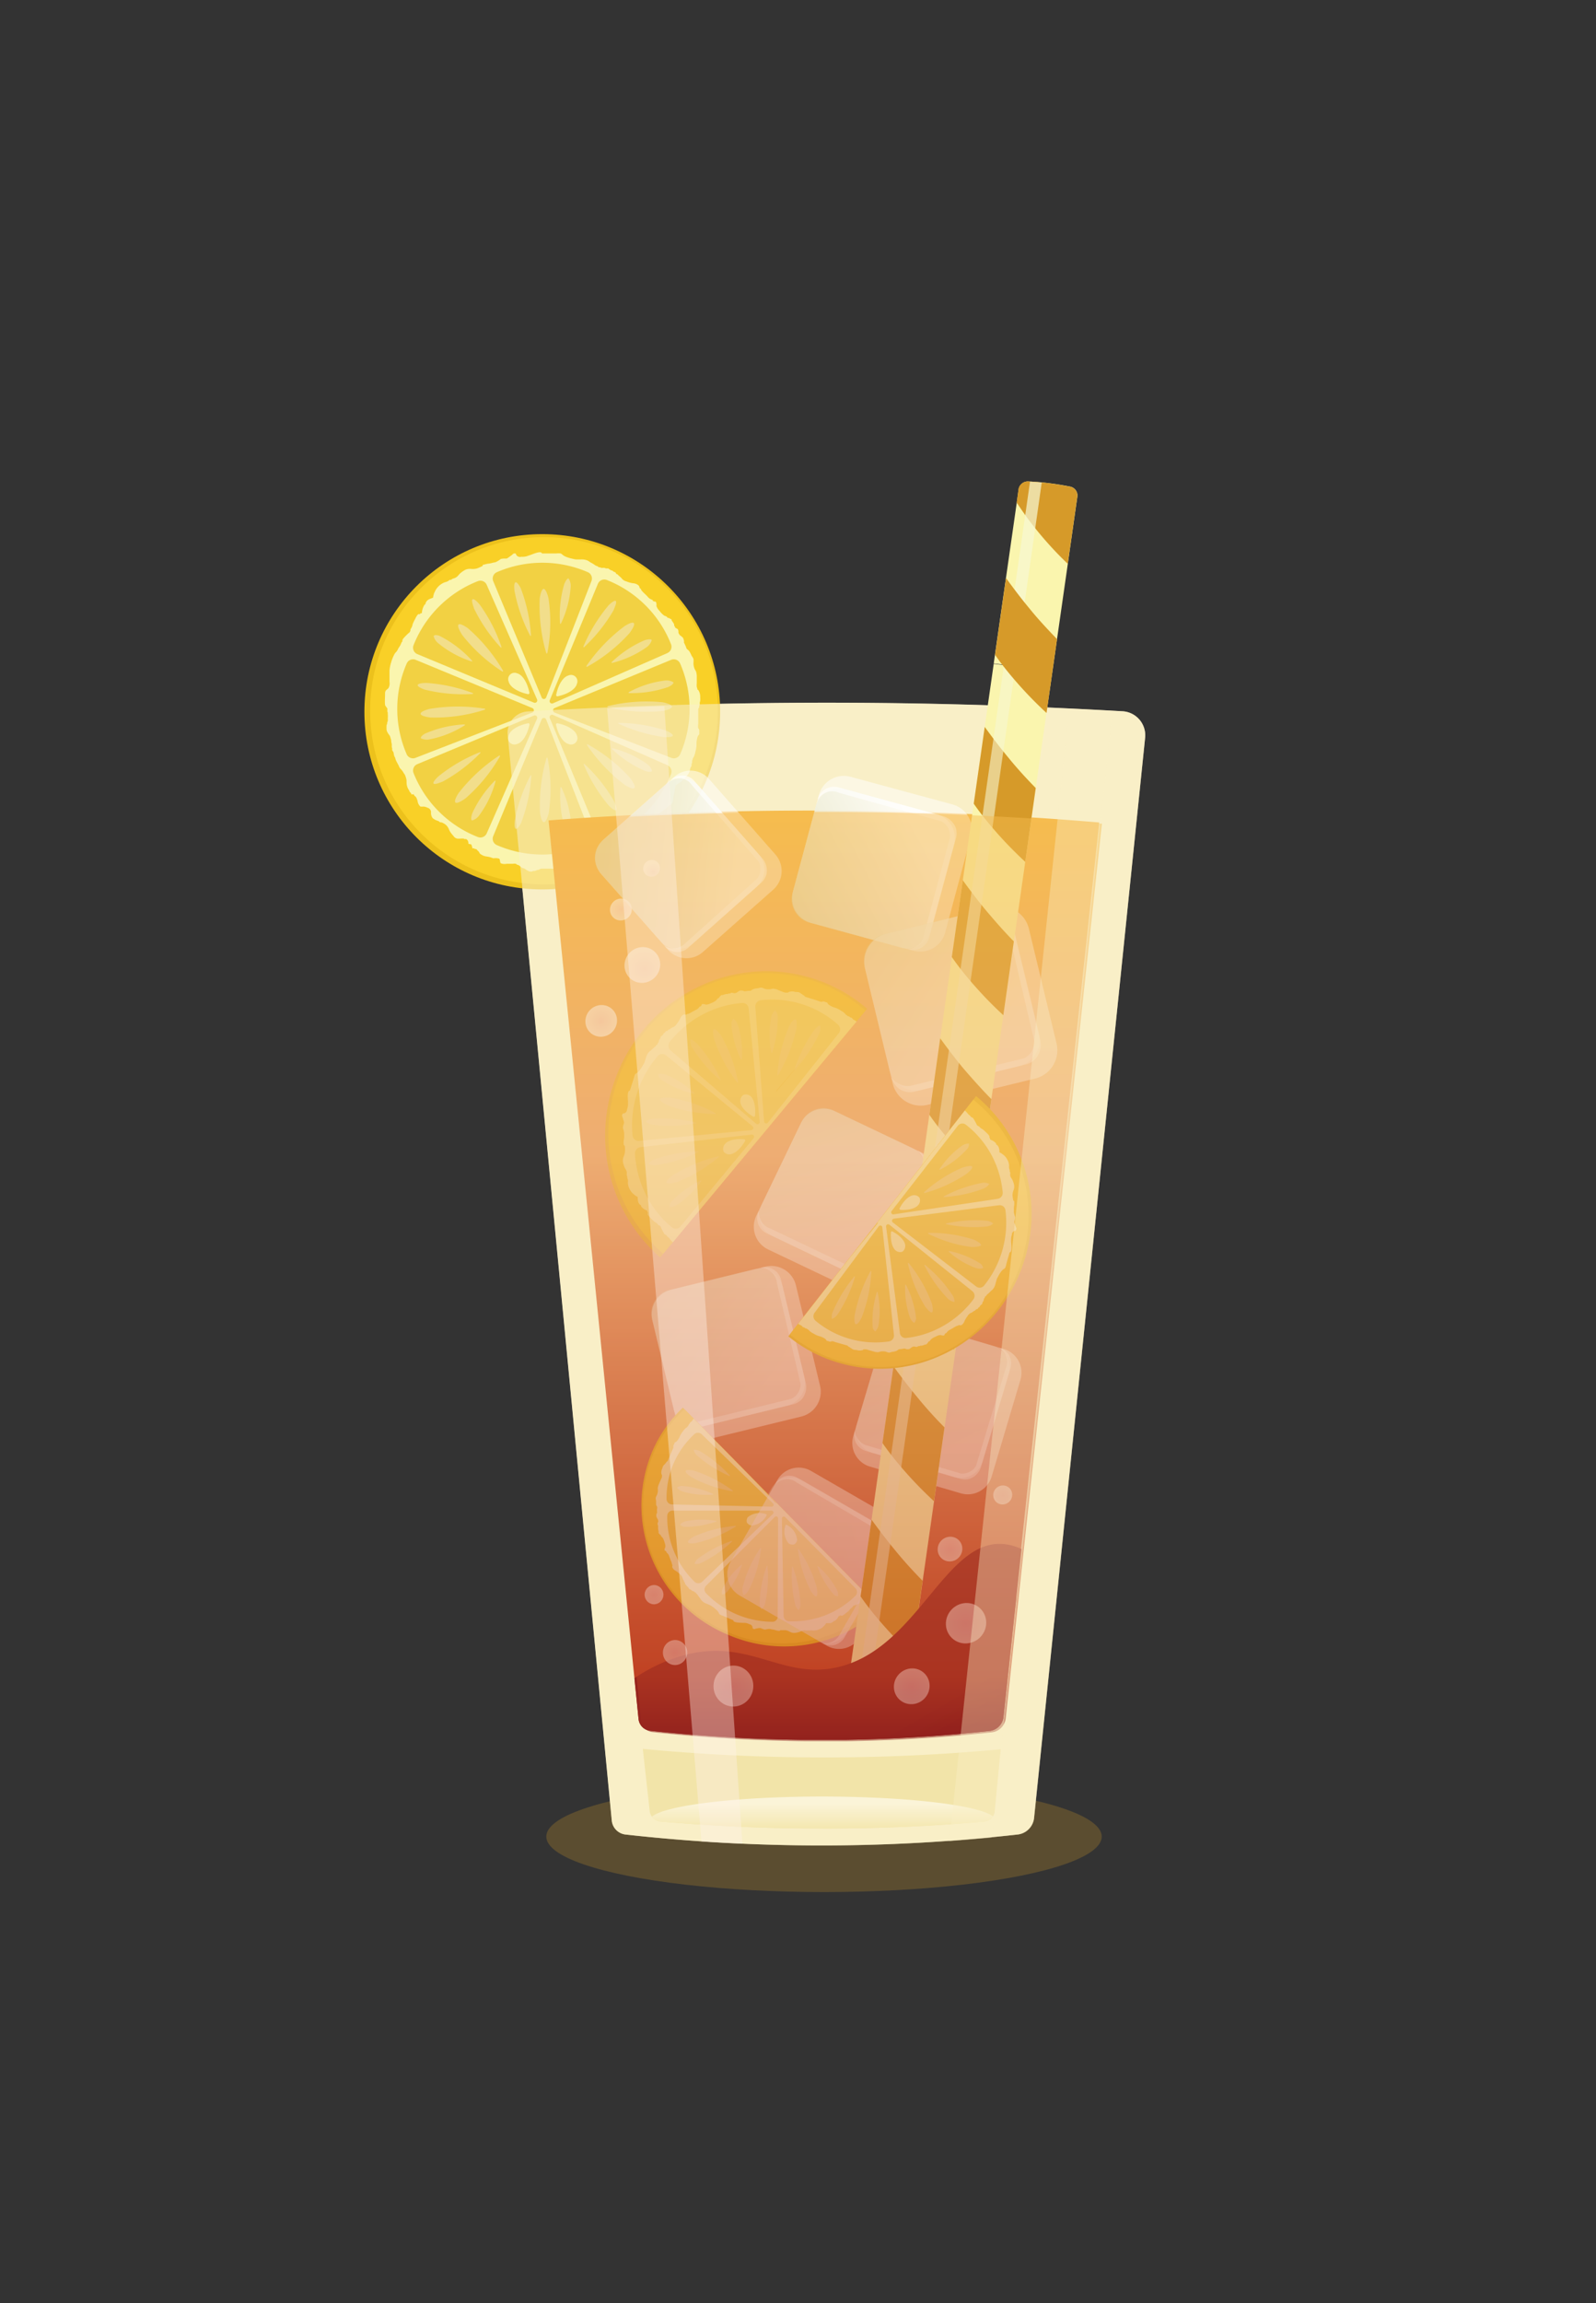 <svg id="Layer_1" data-name="Layer 1" xmlns="http://www.w3.org/2000/svg" xmlns:xlink="http://www.w3.org/1999/xlink" viewBox="0 0 230.86 332.94"><rect x="0" y="0" width="230.86" height="332.94" fill="#333333" stroke="none"/><defs><style>.cls-1{fill:#c8972c;opacity:0.27;}.cls-2,.cls-46,.cls-8{fill:#f9efc7;}.cls-18,.cls-3{fill:#ecc11c;}.cls-19,.cls-4{fill:#f9d027;}.cls-20,.cls-5{fill:#faf5ae;}.cls-21,.cls-6{fill:#f2d143;}.cls-7{fill:#f2de8b;}.cls-8{opacity:0.57;}.cls-9{fill:url(#linear-gradient);}.cls-10,.cls-12,.cls-16{fill:#fff;}.cls-10{opacity:0.5;}.cls-11,.cls-13,.cls-14,.cls-24,.cls-25{opacity:0.31;}.cls-11{fill:url(#linear-gradient-2);}.cls-12{opacity:0.45;}.cls-13{fill:url(#linear-gradient-3);}.cls-14{fill:url(#linear-gradient-4);}.cls-15,.cls-17{opacity:0.66;}.cls-15{fill:url(#linear-gradient-5);}.cls-16{opacity:0.61;}.cls-17{fill:url(#linear-gradient-6);}.cls-18,.cls-19,.cls-20,.cls-21,.cls-22{opacity:0.64;}.cls-22,.cls-23{fill:#f2db79;}.cls-24{fill:url(#linear-gradient-7);}.cls-25{fill:url(#linear-gradient-8);}.cls-26{fill:#d69a29;}.cls-27{fill:#f3ce13;}.cls-28,.cls-29{fill:#f6f7d3;}.cls-28{opacity:0.58;}.cls-29{opacity:0.71;}.cls-30{fill:url(#linear-gradient-9);}.cls-31,.cls-32,.cls-33,.cls-38,.cls-39,.cls-40,.cls-41{opacity:0.6;}.cls-31{fill:url(#radial-gradient);}.cls-32{fill:url(#radial-gradient-2);}.cls-33{fill:url(#radial-gradient-3);}.cls-34,.cls-35,.cls-36,.cls-37{opacity:0.76;}.cls-34{fill:url(#radial-gradient-4);}.cls-35{fill:url(#radial-gradient-5);}.cls-36{fill:url(#radial-gradient-6);}.cls-37{fill:url(#radial-gradient-7);}.cls-38{fill:url(#radial-gradient-8);}.cls-39{fill:url(#radial-gradient-9);}.cls-40{fill:url(#radial-gradient-10);}.cls-41{fill:url(#radial-gradient-11);}.cls-42{opacity:0.47;fill:url(#linear-gradient-10);}.cls-43{fill:#f2e4a9;}.cls-44{fill:url(#linear-gradient-11);}.cls-45{fill:#fff2ea;opacity:0.38;}.cls-46{opacity:0.37;}</style><linearGradient id="linear-gradient" x1="119.19" y1="117.12" x2="119.19" y2="251.5" gradientUnits="userSpaceOnUse"><stop offset="0" stop-color="#f6bc4e"/><stop offset="0.37" stop-color="#eead73"/><stop offset="0.93" stop-color="#c04223"/><stop offset="1" stop-color="#8d1d1c"/></linearGradient><linearGradient id="linear-gradient-2" x1="-378.57" y1="75.74" x2="-363.16" y2="61.5" gradientTransform="translate(94.33 575.72) rotate(106.54)" gradientUnits="userSpaceOnUse"><stop offset="0" stop-color="#dbdebc"/><stop offset="0.97" stop-color="#fff"/></linearGradient><linearGradient id="linear-gradient-3" x1="48.78" y1="-118.68" x2="64.22" y2="-132.95" gradientTransform="translate(3.61 306.89) rotate(29.89)" xlink:href="#linear-gradient-2"/><linearGradient id="linear-gradient-4" x1="-279.78" y1="-62.82" x2="-263.98" y2="-77.42" gradientTransform="translate(99.63 474.56) rotate(76.39)" xlink:href="#linear-gradient-2"/><linearGradient id="linear-gradient-5" x1="-165.72" y1="-176.28" x2="-150.32" y2="-190.52" gradientTransform="matrix(0.66, 0.75, -0.75, 0.66, 63.56, 364.5)" xlink:href="#linear-gradient-2"/><linearGradient id="linear-gradient-6" x1="68.07" y1="-168.32" x2="84.24" y2="-183.27" gradientTransform="translate(5.15 276.14) rotate(15.17)" xlink:href="#linear-gradient-2"/><linearGradient id="linear-gradient-7" x1="-441.39" y1="127.05" x2="-425.66" y2="112.51" gradientTransform="translate(42.05 613.28) rotate(115.59)" xlink:href="#linear-gradient-2"/><linearGradient id="linear-gradient-8" x1="-322.33" y1="-104.86" x2="-304.3" y2="-121.52" gradientTransform="translate(99.63 474.56) rotate(76.39)" xlink:href="#linear-gradient-2"/><linearGradient id="linear-gradient-9" x1="115.65" y1="228.72" x2="131.91" y2="256.9" gradientUnits="userSpaceOnUse"><stop offset="0.78" stop-color="#97251e"/><stop offset="1" stop-color="#8d1d1c"/></linearGradient><radialGradient id="radial-gradient" cx="-5.2" cy="151.81" r="1.79" gradientTransform="translate(282.18 177.86) rotate(70.4)" gradientUnits="userSpaceOnUse"><stop offset="0" stop-color="#fbe5ef"/><stop offset="1" stop-color="#fff"/></radialGradient><radialGradient id="radial-gradient-2" cx="-2.32" cy="172.21" r="2.59" gradientTransform="translate(294.89 188.15) rotate(70.4)" xlink:href="#radial-gradient"/><radialGradient id="radial-gradient-3" cx="1.22" cy="160.7" r="2.92" gradientTransform="translate(290.71 179.55) rotate(70.4)" xlink:href="#radial-gradient"/><radialGradient id="radial-gradient-4" cx="-85.88" cy="86.2" r="1.58" gradientTransform="translate(199.83 183.43) rotate(70.4)" xlink:href="#radial-gradient"/><radialGradient id="radial-gradient-5" cx="-82.02" cy="102.1" r="2.29" gradientTransform="translate(210.67 190.57) rotate(70.4)" xlink:href="#radial-gradient"/><radialGradient id="radial-gradient-6" cx="-79.81" cy="92.31" r="2.58" gradientTransform="matrix(0.34, 0.94, -0.94, 0.34, 206.66, 183.69)" xlink:href="#radial-gradient"/><radialGradient id="radial-gradient-7" cx="-84.19" cy="78.98" r="1.22" gradientTransform="matrix(0.34, 0.94, -0.94, 0.34, 196.9, 178.32)" xlink:href="#radial-gradient"/><radialGradient id="radial-gradient-8" cx="-1.35" cy="141.59" r="1.37" gradientTransform="translate(278.88 169.85) rotate(70.4)" xlink:href="#radial-gradient"/><radialGradient id="radial-gradient-9" cx="155.35" cy="277.65" r="1.79" gradientTransform="translate(307.08 -0.63) rotate(70.4)" xlink:href="#radial-gradient"/><radialGradient id="radial-gradient-10" cx="162.21" cy="284.55" r="2.92" gradientTransform="translate(319.71 -4.56) rotate(70.4)" xlink:href="#radial-gradient"/><radialGradient id="radial-gradient-11" cx="154.62" cy="268.79" r="1.37" gradientTransform="translate(295.93 -5.32) rotate(70.4)" xlink:href="#radial-gradient"/><linearGradient id="linear-gradient-10" x1="119.55" y1="117.3" x2="119.55" y2="251.69" xlink:href="#linear-gradient"/><linearGradient id="linear-gradient-11" x1="118.97" y1="264.34" x2="118.97" y2="259.71" gradientUnits="userSpaceOnUse"><stop offset="0" stop-color="#f4e7af"/><stop offset="0.78" stop-color="#fbf4d8"/></linearGradient></defs><title>icons</title><ellipse class="cls-1" cx="119.19" cy="265.48" rx="40.17" ry="8.02"/><path class="cls-2" d="M73.42,106.24L88.49,263.18a2.25,2.25,0,0,0,2,2,255,255,0,0,0,56.68,0,2.7,2.7,0,0,0,2.4-2.39l16.07-156.18a3.48,3.48,0,0,0-3.3-3.8c-12.71-.73-26.06-1.18-40-1.23-16.13-.06-31.49.41-46,1.25A3.1,3.1,0,0,0,73.42,106.24Z"/><ellipse class="cls-3" cx="78.44" cy="102.89" rx="25.73" ry="25.68"/><ellipse class="cls-4" cx="78.69" cy="102.74" rx="25.15" ry="25.1"/><path class="cls-5" d="M78.39,80h2.06a2.78,2.78,0,0,1,.64,0,1.1,1.1,0,0,1,.35.25,2,2,0,0,0,.39.22,5.67,5.67,0,0,0,1.09.32,2,2,0,0,0,.48.08H84a2.23,2.23,0,0,1,1,.16,2.55,2.55,0,0,1,.37.24,5.78,5.78,0,0,1,.6.35,1,1,0,0,0,.4.21l0.16,0.08a0.54,0.54,0,0,0,.07.09,0.86,0.86,0,0,0,.17,0c0.07,0,.13.06,0.2,0.08s0.3,0,.45,0a1.79,1.79,0,0,1,.23.09c0.1,0,.23,0,0.33,0a1.1,1.1,0,0,1,.2.15l0.29,0.15s0.08,0,.1,0a1.49,1.49,0,0,1,.14.13c0.14,0.1.39,0.08,0.4,0.34a0.61,0.61,0,0,1,.38.27,3.19,3.19,0,0,1,.41.36,1.22,1.22,0,0,0,.73.48,3.81,3.81,0,0,0,.93.26,1.34,1.34,0,0,1,.81.32,0.57,0.57,0,0,1,.14.3,0.67,0.67,0,0,0,.1.16,0.16,0.16,0,0,1,.13.1v0.08a3.51,3.51,0,0,0,.46.5c0.16,0.16.33,0.31,0.48,0.48a1.32,1.32,0,0,0,.73.47l0,0.13a1.29,1.29,0,0,1,.22.1c0.15,0,.15,0,0.25.07a1,1,0,0,1,.07.57,1.76,1.76,0,0,0,.47.73,3,3,0,0,0,.68.68,2.43,2.43,0,0,1,.3.12c0.06,0,.09.12,0.15,0.16a0.92,0.92,0,0,0,.26.07,0.82,0.82,0,0,0,.31.16,0.69,0.69,0,0,0,.16.35,2.21,2.21,0,0,1,.24.4,1.39,1.39,0,0,0,0,.19s0.09,0.09.11,0.13,0,0.14.09,0.19S98,90.88,98.07,91a1,1,0,0,1,.06.45,1.13,1.13,0,0,0,.24.39,2.44,2.44,0,0,1,.42.35,1.69,1.69,0,0,1,.15.45c0,0.09,0,.19,0,0.28A0.61,0.61,0,0,0,99,93c0.08,0.19.17,0.35,0.24,0.55a0.57,0.57,0,0,0,.17.31,1.61,1.61,0,0,1,.31.29,5.42,5.42,0,0,1,.32.64,2.77,2.77,0,0,1,.27.45,3.05,3.05,0,0,1,0,.58,2.13,2.13,0,0,0,.23,1,1.06,1.06,0,0,1,.17.35,2.78,2.78,0,0,1,.08.52c0,0.36,0,.72,0,1.08a2.44,2.44,0,0,0,0,.52c0,0.08.06,0.15,0.08,0.24a0.64,0.64,0,0,0,0,.12,0.41,0.41,0,0,0,.13.09,1.7,1.7,0,0,1,.28,1.06,2.13,2.13,0,0,1,0,.52l-0.06.24s0,0.06,0,.08,0,0.18,0,.24a1.6,1.6,0,0,0-.09.15,0.63,0.63,0,0,1,0,.24,0.42,0.42,0,0,0-.13.28c0,0.09,0,.19,0,0.28q0,0.66,0,1.31v0.52a1.76,1.76,0,0,0,0,.59,0.8,0.8,0,0,1,.15.29c0,0.08,0,.16,0,0.24s0,0.19,0,.28,0,0.11-.12.21a1.25,1.25,0,0,0-.2.54,3.12,3.12,0,0,0-.08.67,3.31,3.31,0,0,1-.15,1.12,2.77,2.77,0,0,1-.29.89,0.5,0.5,0,0,0-.12.27,1.67,1.67,0,0,0-.08.28,2,2,0,0,1,0,.23,1.2,1.2,0,0,0-.08.2,1.32,1.32,0,0,1,0,.27,2,2,0,0,1-.12.16,2.24,2.24,0,0,0-.12.48,2.06,2.06,0,0,1-.65,1,9.65,9.65,0,0,1-.68.69,1.85,1.85,0,0,0-.69.47,4.16,4.16,0,0,0-.2,1c-0.06.27-.16,0.54-0.19,0.81,0,0.1,0,.2,0,0.29a0.67,0.67,0,0,1-.06.18,1.81,1.81,0,0,1-.08.23,2.14,2.14,0,0,1-.12.22,4,4,0,0,1-.44.25c-0.15.11-.24,0.28-0.39,0.38a1.45,1.45,0,0,0-.21.1s0,0.09-.08.12a2,2,0,0,1-.2.12c-0.17.11-.31,0.28-0.49,0.4l-0.62.4a1,1,0,0,0-.29.15c-0.08.09-.07,0.25-0.15,0.35s-0.24.24-.35,0.36a1,1,0,0,0-.16.21c0,0.07,0,.15-0.08.21a1.29,1.29,0,0,1-.37.32,1.34,1.34,0,0,1-.48.28,1.85,1.85,0,0,0-.53.18,5.08,5.08,0,0,1-.44.29,0.65,0.65,0,0,1-.27,0,1.35,1.35,0,0,0-.52.18,6.38,6.38,0,0,0-.88.62,1.82,1.82,0,0,0-.3.43,1.29,1.29,0,0,1-.2.22,0.78,0.78,0,0,0-.24.38,1.4,1.4,0,0,1-.4.41,2.07,2.07,0,0,1-.22.3c-0.1.07-.27,0-0.39,0.12a1,1,0,0,1-.65.21,0.82,0.82,0,0,0-.56.2,2,2,0,0,1-1,.44,1.21,1.21,0,0,0-.52,0c-0.19.09-.37,0.22-0.56,0.31a3.77,3.77,0,0,1-1.17,0,1.28,1.28,0,0,0-.56.24l-0.41.28a0.71,0.71,0,0,1-.32.2,2.86,2.86,0,0,0-1.54.05,1.78,1.78,0,0,0-.12.18,1.15,1.15,0,0,1-.18.11,1.58,1.58,0,0,1-.26.21,2.51,2.51,0,0,1-.86.09h-1.4a1.25,1.25,0,0,0-.41.17c-0.1,0-.22,0-0.32.08l-0.24.08c-0.07,0-.14,0-0.21,0s-0.1.06-.14,0.07a1.07,1.07,0,0,1-.39,0,2.07,2.07,0,0,1-.48-0.24l-0.24-.16a1.88,1.88,0,0,0-.3-0.1c-0.21-.09-0.37-0.31-0.58-0.41s-0.14,0-.2-0.06-0.13-.11-0.2-0.14a1.22,1.22,0,0,0-.4,0H73.31a1.49,1.49,0,0,1-.87-0.07c-0.15-.17-0.08-0.52-0.23-0.67a1.8,1.8,0,0,0-.83-0.05,4.15,4.15,0,0,1-.4-0.14,5.22,5.22,0,0,0-.58-0.12,1.8,1.8,0,0,1-.81-0.3,1.21,1.21,0,0,1-.18-0.13,2.57,2.57,0,0,1-.13-0.24c-0.08-.11-0.19-0.16-0.26-0.27s-0.1-.11-0.31-0.16-0.07-.07-0.12-0.08-0.17,0-.26,0a1.6,1.6,0,0,0-.09-0.38c-0.08-.24-0.09-0.21-0.33-0.24s-0.12-.12-0.18-0.32a0.63,0.63,0,0,0-.3-0.4c-0.08,0-.17,0-0.25,0a0.74,0.74,0,0,1-.09-0.07,2.3,2.3,0,0,0-.47,0,3.24,3.24,0,0,1-.48,0,0.84,0.84,0,0,1-.56-0.4,4.77,4.77,0,0,1-.41-0.5,2.55,2.55,0,0,1-.24-0.46,1.62,1.62,0,0,0-.65-0.78,2.81,2.81,0,0,0-.4-0.2c-0.1,0-.21,0-0.31-0.08s-0.11-.1-0.17-0.12a2.47,2.47,0,0,1-.81-0.41,1.25,1.25,0,0,1-.24-0.88,0.67,0.67,0,0,0-.48-0.62,1.91,1.91,0,0,0-.57-0.18,2.91,2.91,0,0,1-.49,0,1.28,1.28,0,0,1-.41-0.84l-0.17-.44a1,1,0,0,0-.28-0.28,0.59,0.59,0,0,0-.11-0.19c-0.09-.05-0.22,0-0.3,0a1.1,1.1,0,0,1-.11-0.21,1.85,1.85,0,0,1-.16-0.17c-0.07-.11-0.08-0.21-0.16-0.32a1.64,1.64,0,0,1-.24-0.57c-0.11-.36,0-0.75-0.14-1.11a2.94,2.94,0,0,0-.16-0.46l-0.22-.33a2,2,0,0,0-.34-0.46,1.19,1.19,0,0,1-.32-0.5c-0.15-.31-0.36-0.62-0.49-1,0-.13-0.1-0.27-0.16-0.4a2.46,2.46,0,0,1-.1-0.46c0-.13-0.16-0.28-0.21-0.42a1.18,1.18,0,0,1,0-.24,1.09,1.09,0,0,0-.06-0.18c0-.15,0-0.31,0-0.46a2.22,2.22,0,0,1-.08-0.4,1.07,1.07,0,0,0-.08-0.4,2.07,2.07,0,0,0-.14-0.42,2.69,2.69,0,0,1-.43-0.7,3.29,3.29,0,0,1,0-.94A1.35,1.35,0,0,1,56,104.7c0-.08,0-0.15,0-0.22s0.07-.16.09-0.26a2.24,2.24,0,0,0,0-.38,2.55,2.55,0,0,0,0-.59c0-.07,0-0.14,0-0.21s-0.05-.13-0.06-0.18,0-.33,0-0.46a2.47,2.47,0,0,1-.33-0.48c-0.06-.55,0-1.12,0-1.67a0.73,0.73,0,0,1,.09-0.4c0.11-.17.3-0.24,0.41-0.4a1.38,1.38,0,0,0,.14-0.88v-1c0-.22,0-0.44,0-0.66a5.12,5.12,0,0,1,.22-1.1A6.14,6.14,0,0,1,57,94.67a1.32,1.32,0,0,1,.3-0.42,1.6,1.6,0,0,0,.28-0.45c0.09-.18.21-0.32,0.3-0.48a4.12,4.12,0,0,0,.18-0.4c0-.07.1-0.12,0.13-0.18s0-.27.1-0.37a3.83,3.83,0,0,1,.47-0.52,3,3,0,0,1,.42-0.39A0.57,0.57,0,0,0,59.37,91a2,2,0,0,1,.19-0.33,3.27,3.27,0,0,0,.14-0.48,6.3,6.3,0,0,1,.36-0.73,2.75,2.75,0,0,1,.28-0.5,1.37,1.37,0,0,1,.16-0.18,2,2,0,0,1,.29,0l0-.13,0.22,0A4.21,4.21,0,0,1,61.13,88a3.55,3.55,0,0,1,.26-0.57s0.11-.06.13-0.09a1.72,1.72,0,0,0,.05-0.18A1,1,0,0,1,62,86.66c0.21-.12.44-0.17,0.65-0.28a1.6,1.6,0,0,1,.1-0.48c0-.13.11-0.26,0.16-0.4a2.48,2.48,0,0,1,.46-0.68,2.56,2.56,0,0,1,1-.66A1.75,1.75,0,0,0,64.81,84a1.85,1.85,0,0,1,.28-0.19,0.72,0.72,0,0,0,.18,0,0.63,0.63,0,0,1,.28-0.18A1.43,1.43,0,0,0,66,83.44a1.63,1.63,0,0,0,.4-0.4,3.44,3.44,0,0,1,.44-0.38,3.63,3.63,0,0,1,.52-0.32,1.7,1.7,0,0,1,.81-0.1,2.42,2.42,0,0,0,.79-0.06,4,4,0,0,0,.57-0.24,1,1,0,0,0,.3-0.17s0-.12.05-0.15a0.27,0.27,0,0,1,.14,0,3.27,3.27,0,0,1,.57-0.14,3,3,0,0,0,.56-0.1,3.64,3.64,0,0,1,.49-0.1,3.33,3.33,0,0,0,.8-0.48,2.61,2.61,0,0,1,.81-0.05,1.41,1.41,0,0,0,.4-0.24c0.17-.11.34-0.24,0.49-0.36A0.32,0.32,0,0,1,74.4,80c0.23,0,.2,0,0.28.22a0.66,0.66,0,0,0,.74.26,2.35,2.35,0,0,0,.79-0.08l0.39-.14C76.85,80.21,78.28,79.51,78.39,80Z"/><path class="cls-6" d="M71.34,84a1,1,0,0,1,.53-1.29,16.53,16.53,0,0,1,13.16,0A1,1,0,0,1,85.55,84L79,100.82a0.35,0.35,0,0,1-.65,0Z"/><path class="cls-6" d="M71.34,120.87a1,1,0,0,0,.53,1.29,16.53,16.53,0,0,0,13.16,0,1,1,0,0,0,.52-1.27L79,104a0.35,0.35,0,0,0-.65,0Z"/><path class="cls-6" d="M97.08,95.38a1,1,0,0,1,1.3.53,16.45,16.45,0,0,1,0,13.13,1,1,0,0,1-1.27.51L80.22,103a0.35,0.35,0,0,1,0-.65Z"/><path class="cls-6" d="M60.13,95.38a1,1,0,0,0-1.3.53,16.45,16.45,0,0,0,0,13.13,1,1,0,0,0,1.27.51L77,103a0.35,0.35,0,0,0,0-.65Z"/><path class="cls-6" d="M86.49,84.38a1,1,0,0,1,1.29-.54,16.49,16.49,0,0,1,9.29,9.3,1,1,0,0,1-.53,1.26L80,101.66a0.35,0.35,0,0,1-.47-0.46Z"/><path class="cls-6" d="M60.36,110.46a1,1,0,0,0-.54,1.29A16.49,16.49,0,0,0,69.14,121a1,1,0,0,0,1.26-.53l7.28-16.56a0.35,0.35,0,0,0-.46-0.47Z"/><path class="cls-6" d="M60.36,94.55a1,1,0,0,1-.54-1.29A16.49,16.49,0,0,1,69.14,84a1,1,0,0,1,1.26.53l7.28,16.56a0.35,0.35,0,0,1-.46.47Z"/><path class="cls-6" d="M86.49,120.63a1,1,0,0,0,1.29.54,16.49,16.49,0,0,0,9.29-9.3,1,1,0,0,0-.53-1.26L80,103.35a0.35,0.35,0,0,0-.47.46Z"/><path class="cls-5" d="M73.58,98.53c0.19,0.78,1.3,1.49,2.78,1.81a0.18,0.18,0,0,0,.22-0.21c-0.31-1.49-1-2.6-1.78-2.8A0.92,0.92,0,0,0,73.58,98.53Z"/><path class="cls-5" d="M74.77,107.55c0.79-.19,1.49-1.3,1.82-2.78a0.18,0.18,0,0,0-.21-0.22c-1.49.31-2.61,1-2.81,1.78A0.92,0.92,0,0,0,74.77,107.55Z"/><path class="cls-5" d="M83.45,98.84c-0.19.78-1.3,1.49-2.78,1.81a0.18,0.18,0,0,1-.22-0.21c0.31-1.49,1-2.6,1.78-2.8A0.92,0.92,0,0,1,83.45,98.84Z"/><path class="cls-5" d="M82.25,107.55c-0.79-.19-1.49-1.3-1.82-2.78a0.18,0.18,0,0,1,.21-0.22c1.49,0.31,2.61,1,2.81,1.78A0.92,0.92,0,0,1,82.25,107.55Z"/><path class="cls-7" d="M78.07,86.51a24.61,24.61,0,0,0,.9,7.75c0.07,0.28.18,0.29,0.23,0a23.58,23.58,0,0,0,.15-7.7c0-.11-0.34-1.43-0.71-1.43S78.09,86.38,78.07,86.51Z"/><path class="cls-7" d="M74.42,85.4a23.14,23.14,0,0,0,2.21,6.38c0.11,0.22.19,0.2,0.17,0a23,23,0,0,0-1.42-6.6c0-.09-0.54-1.13-0.82-1S74.41,85.28,74.42,85.4Z"/><path class="cls-7" d="M81.62,84.43A16.12,16.12,0,0,0,81,90c0,0.21.09,0.25,0.17,0.07a14.64,14.64,0,0,0,1.38-5.26,1.91,1.91,0,0,0-.31-1.19C82,83.55,81.65,84.34,81.62,84.43Z"/><path class="cls-7" d="M90.33,90.52a24.61,24.61,0,0,0-5.42,5.62c-0.17.23-.1,0.32,0.13,0.18a23.58,23.58,0,0,0,6-4.78c0.07-.09.89-1.17,0.65-1.46S90.45,90.45,90.33,90.52Z"/><path class="cls-7" d="M87.95,87.6a23.14,23.14,0,0,0-3.52,5.76c-0.1.22,0,.27,0.15,0.1a23,23,0,0,0,4.2-5.3c0-.09.53-1.13,0.28-1.29S88,87.51,87.95,87.6Z"/><path class="cls-7" d="M93.26,92.54a16.12,16.12,0,0,0-4.7,3.09c-0.16.14-.13,0.23,0.05,0.18a14.64,14.64,0,0,0,4.94-2.27,1.91,1.91,0,0,0,.72-1C94.18,92.27,93.35,92.51,93.26,92.54Z"/><path class="cls-7" d="M78.11,117.47a24.61,24.61,0,0,1,.9-7.75c0.07-.28.18-0.29,0.23,0a23.58,23.58,0,0,1,.15,7.7c0,0.11-.34,1.43-0.71,1.43S78.13,117.6,78.11,117.47Z"/><path class="cls-7" d="M74.47,118.59a23.14,23.14,0,0,1,2.21-6.38c0.11-.22.19-0.2,0.17,0a23,23,0,0,1-1.42,6.6c0,0.09-.54,1.13-0.82,1S74.45,118.7,74.47,118.59Z"/><path class="cls-7" d="M81.66,119.55a16.12,16.12,0,0,1-.6-5.6c0-.21.09-0.25,0.17-0.07a14.64,14.64,0,0,1,1.38,5.26,1.91,1.91,0,0,1-.31,1.19C82,120.44,81.7,119.64,81.66,119.55Z"/><path class="cls-7" d="M90.38,113.46A24.61,24.61,0,0,1,85,107.84c-0.17-.23-0.1-0.32.13-0.18a23.58,23.58,0,0,1,6,4.78c0.07,0.09.89,1.17,0.65,1.46S90.49,113.53,90.38,113.46Z"/><path class="cls-7" d="M88,116.38a23.14,23.14,0,0,1-3.52-5.76c-0.1-.22,0-0.27.15-0.1a23,23,0,0,1,4.2,5.3c0,0.09.53,1.13,0.28,1.29S88.07,116.47,88,116.38Z"/><path class="cls-7" d="M93.31,111.44a16.12,16.12,0,0,1-4.7-3.09c-0.16-.14-0.13-0.23.05-0.18a14.64,14.64,0,0,1,4.94,2.27,1.91,1.91,0,0,1,.72,1C94.22,111.72,93.4,111.47,93.31,111.44Z"/><path class="cls-7" d="M67.69,90.82a24.61,24.61,0,0,1,5,6c0.16,0.24.08,0.33-.15,0.17a23.58,23.58,0,0,1-5.68-5.2c-0.06-.1-0.8-1.23-0.54-1.5S67.58,90.74,67.69,90.82Z"/><path class="cls-7" d="M69.4,87.41a23.14,23.14,0,0,1,3.1,6c0.09,0.23,0,.28-0.15.09a23,23,0,0,1-3.8-5.58c0-.09-0.45-1.17-0.18-1.3S69.32,87.32,69.4,87.41Z"/><path class="cls-7" d="M63.74,92a16.12,16.12,0,0,1,4.47,3.42c0.15,0.15.12,0.24-.06,0.17a14.64,14.64,0,0,1-4.77-2.62,1.91,1.91,0,0,1-.65-1C62.84,91.62,63.65,91.92,63.74,92Z"/><path class="cls-7" d="M62.15,102.47a24.61,24.61,0,0,1,7.81-.05c0.29,0,.31.15,0,0.22a23.58,23.58,0,0,1-7.62,1.08c-0.12,0-1.46-.16-1.5-0.53S62,102.5,62.15,102.47Z"/><path class="cls-7" d="M61.67,98.72a23.14,23.14,0,0,1,6.6,1.42c0.23,0.08.22,0.17,0,.18a23,23,0,0,1-6.73-.61c-0.1,0-1.19-.4-1.12-0.69S61.55,98.72,61.67,98.72Z"/><path class="cls-7" d="M61.59,106a16.12,16.12,0,0,1,5.48-1.28c0.21,0,.26.06,0.09,0.16a14.64,14.64,0,0,1-5.05,2,1.91,1.91,0,0,1-1.22-.16C60.76,106.46,61.5,106,61.59,106Z"/><path class="cls-7" d="M95.85,102.77a24.61,24.61,0,0,1-7.79-.5c-0.28-.05-0.3-0.17,0-0.23a23.58,23.58,0,0,1,7.68-.54c0.12,0,1.44.27,1.46,0.64S96,102.75,95.85,102.77Z"/><path class="cls-7" d="M96.06,106.55a23.14,23.14,0,0,1-6.48-1.89c-0.23-.1-0.21-0.18,0-0.17a23,23,0,0,1,6.67,1.09c0.09,0,1.15.48,1.07,0.76S96.18,106.55,96.06,106.55Z"/><path class="cls-7" d="M96.66,99.31a16.12,16.12,0,0,1-5.56.88c-0.21,0-.25-0.08-0.08-0.17a14.64,14.64,0,0,1,5.18-1.65,1.91,1.91,0,0,1,1.2.25C97.52,98.89,96.75,99.27,96.66,99.31Z"/><path class="cls-7" d="M66.35,114.62a24.61,24.61,0,0,1,5.72-5.31c0.23-.17.33-0.1,0.18,0.14a23.58,23.58,0,0,1-4.9,5.94c-0.09.07-1.19,0.86-1.47,0.62S66.27,114.73,66.35,114.62Z"/><path class="cls-7" d="M63.47,112.18a23.14,23.14,0,0,1,5.83-3.4c0.23-.1.28,0,0.1,0.15A23,23,0,0,1,64,113c-0.09,0-1.14.51-1.29,0.25S63.38,112.26,63.47,112.18Z"/><path class="cls-7" d="M68.3,117.59a16.12,16.12,0,0,1,3.18-4.64c0.14-.16.23-0.13,0.18,0.05a14.64,14.64,0,0,1-2.37,4.9,1.91,1.91,0,0,1-1,.7C68,118.5,68.28,117.68,68.3,117.59Z"/><path class="cls-8" d="M73.44,106.26L88.51,263.19a2.25,2.25,0,0,0,2,2,255,255,0,0,0,56.68,0,2.7,2.7,0,0,0,2.4-2.39l16.06-156.18a3.48,3.48,0,0,0-3.3-3.8c-12.71-.73-26.06-1.18-40-1.23-16.13-.06-31.48.41-46,1.25A3.1,3.1,0,0,0,73.44,106.26Z"/><path class="cls-9" d="M159,118.89q-6,55.72-12,111.43L147,231l-1.85,17.22a2.29,2.29,0,0,1-2.07,2c-6.31.67-13.27,1.15-20.78,1.27l-4,0H118.1l-2.2,0c-7.91-.1-15.21-0.6-21.8-1.3a1.9,1.9,0,0,1-1.73-1.67l-0.6-5.93-12.42-124c12-.91,24.95-1.45,38.78-1.42C132.77,117.16,146.46,117.83,159,118.89Z"/><path class="cls-10" d="M123.44,207.53l4.17-14a3.6,3.6,0,0,1,4.46-2.42L145.2,195a3.57,3.57,0,0,1,2.41,4.44l-4.17,14a3.6,3.6,0,0,1-4.46,2.42L125.85,212A3.57,3.57,0,0,1,123.44,207.53Z"/><path class="cls-11" d="M123.93,205.9l3.76-12.57a3.35,3.35,0,0,1,4.15-2.25l11.8,3.48a3.32,3.32,0,0,1,2.24,4.14l-3.76,12.57a3.35,3.35,0,0,1-4.15,2.25L126.17,210A3.32,3.32,0,0,1,123.93,205.9Z"/><path class="cls-12" d="M144.53,194.82a2.33,2.33,0,0,1,1.62,3l-4.28,14.33a2.67,2.67,0,0,1-1.57,1.6,2.46,2.46,0,0,1-1.43,0l-13.57-4a2.4,2.4,0,0,1-1.41-1.05,2.43,2.43,0,0,1-.22-1.94,2.54,2.54,0,0,0,.89,1.75,2.37,2.37,0,0,0,1,.48L139,213a2.29,2.29,0,0,0,2.19-1.14l4.27-14a2.34,2.34,0,0,0,.21-1.28A2.51,2.51,0,0,0,144.53,194.82Z"/><path class="cls-13" d="M118,237.1l-11.38-6.57a3.36,3.36,0,0,1-1.24-4.57l6.13-10.7A3.33,3.33,0,0,1,116.1,214l11.38,6.57a3.36,3.36,0,0,1,1.24,4.57l-6.13,10.7A3.33,3.33,0,0,1,118,237.1Z"/><path class="cls-10" d="M97.86,205.39l-3.49-14.52a3.69,3.69,0,0,1,2.71-4.44l13.63-3.33a3.66,3.66,0,0,1,4.42,2.7l3.49,14.52a3.69,3.69,0,0,1-2.71,4.44l-13.63,3.33A3.66,3.66,0,0,1,97.86,205.39Z"/><path class="cls-14" d="M97.45,203.69l-3.14-13.08a3.43,3.43,0,0,1,2.52-4.14l12.26-3a3.4,3.4,0,0,1,4.12,2.51l3.14,13.08a3.43,3.43,0,0,1-2.52,4.14l-12.26,3A3.4,3.4,0,0,1,97.45,203.69Z"/><path class="cls-12" d="M110,183.26a2.39,2.39,0,0,1,3,1.82L116.57,200a2.73,2.73,0,0,1-.57,2.23,2.53,2.53,0,0,1-1.26.76l-14.09,3.44a2.46,2.46,0,0,1-1.79-.21,2.49,2.49,0,0,1-1.19-1.61,2.6,2.6,0,0,0,1.69,1.1,2.43,2.43,0,0,0,1.17-.11l13.93-3.4a2.34,2.34,0,0,0,1.35-2.13l-3.43-14.61a2.4,2.4,0,0,0-.48-1.24A2.57,2.57,0,0,0,110,183.26Z"/><path class="cls-10" d="M96.67,137.34L87,126.4a3.6,3.6,0,0,1,.31-5.06l10.24-9.07a3.56,3.56,0,0,1,5,.32l9.62,10.94a3.6,3.6,0,0,1-.31,5.06l-10.24,9.07A3.56,3.56,0,0,1,96.67,137.34Z"/><path class="cls-15" d="M95.54,136.06l-8.66-9.85a3.35,3.35,0,0,1,.29-4.71l9.21-8.16a3.32,3.32,0,0,1,4.7.29l8.66,9.85a3.35,3.35,0,0,1-.29,4.71l-9.21,8.16A3.32,3.32,0,0,1,95.54,136.06Z"/><path class="cls-16" d="M97.08,112.73a2.33,2.33,0,0,1,3.4.21l9.87,11.23a2.67,2.67,0,0,1,.52,2.18,2.46,2.46,0,0,1-.74,1.23L99.55,137a2.4,2.4,0,0,1-1.64.63,2.43,2.43,0,0,1-1.76-.85,2.54,2.54,0,0,0,2,.18,2.37,2.37,0,0,0,1-.63L109.53,127a2.29,2.29,0,0,0,.2-2.46l-9.61-11a2.34,2.34,0,0,0-1-.86A2.51,2.51,0,0,0,97.08,112.73Z"/><path class="cls-10" d="M132.12,137.42l-14.75-4a3.78,3.78,0,0,1-2.65-4.62l3.73-13.87a3.74,3.74,0,0,1,4.6-2.64l14.75,4a3.78,3.78,0,0,1,2.65,4.62l-3.73,13.87A3.74,3.74,0,0,1,132.12,137.42Z"/><path class="cls-17" d="M130.4,137l-13.28-3.63a3.52,3.52,0,0,1-2.47-4.3L118,116.55a3.48,3.48,0,0,1,4.29-2.46l13.28,3.63A3.52,3.52,0,0,1,138,122l-3.36,12.47A3.48,3.48,0,0,1,130.4,137Z"/><path class="cls-16" d="M118.26,115.61a2.45,2.45,0,0,1,3.1-1.78L136.51,118a2.8,2.8,0,0,1,1.72,1.61,2.59,2.59,0,0,1,.06,1.5l-3.86,14.34a2.52,2.52,0,0,1-1.07,1.5,2.55,2.55,0,0,1-2,.28,2.66,2.66,0,0,0,1.81-1,2.48,2.48,0,0,0,.47-1.1L137.43,121a2.4,2.4,0,0,0-1.25-2.27l-14.8-4.13a2.46,2.46,0,0,0-1.35-.19A2.63,2.63,0,0,0,118.26,115.61Z"/><path class="cls-3" d="M105.25,236.28a20.41,20.41,0,0,0,22.11-3.77l-0.42-.42-1.23-1.25-13.37-13.59L108.15,213l-7.8-7.93L99,203.7l-0.22-.23a19.28,19.28,0,0,0-4.47,6.43A20.21,20.21,0,0,0,105.25,236.28Z"/><path class="cls-4" d="M105.2,235.89a20,20,0,0,0,21.74-3.81l-1.23-1.25-13.37-13.59L108.15,213l-7.8-7.93L99,203.7a19,19,0,0,0-4.49,6.41A19.76,19.76,0,0,0,105.2,235.89Z"/><path class="cls-5" d="M95.8,212.26a1.3,1.3,0,0,0-.12.84,0.24,0.24,0,0,1,.07.11s0,0.06,0,.08a1.91,1.91,0,0,0,0,.2,1.8,1.8,0,0,1-.15.37l-0.33.76a1.87,1.87,0,0,0-.11.4,0.77,0.77,0,0,0,0,.3,1.66,1.66,0,0,1-.14.79,2.25,2.25,0,0,0-.18.41,2.28,2.28,0,0,0,.06.41c0,0.18,0,.37,0,0.56a1.2,1.2,0,0,0,.14.3,0.45,0.45,0,0,1,0,.28,3.67,3.67,0,0,0,0,.46,0.73,0.73,0,0,1,0,.15,2.1,2.1,0,0,0-.09.19,1.09,1.09,0,0,0,0,.37,2.12,2.12,0,0,0,.2.38,0.88,0.88,0,0,1,.06.35,0.78,0.78,0,0,0-.1.34,1.4,1.4,0,0,0,.08.19s0,0.11,0,.16a1.06,1.06,0,0,1,0,.12,1,1,0,0,1,0,.16,1.9,1.9,0,0,0,.06.35,0.53,0.53,0,0,1,0,.3,0.69,0.69,0,0,1,.17.21,1,1,0,0,1,.18.13c0,0.05,0,.12.06,0.16a1.32,1.32,0,0,0,.18.18,2.28,2.28,0,0,1,.29.7,1.32,1.32,0,0,1,.11.67,0.81,0.81,0,0,0-.11.43c0,0.1.06,0.06,0.16,0.12a1.3,1.3,0,0,0,.13.14l0,0.1a1,1,0,0,1,.39.56L97,225.52a2.58,2.58,0,0,1,.19.5l0,0.06a0.13,0.13,0,0,0,.07.11,0.38,0.38,0,0,1,0,.14,0.47,0.47,0,0,0,0,.26,1.09,1.09,0,0,0,.49.48,3,3,0,0,1,.6.48,1,1,0,0,1,.38.57,2.36,2.36,0,0,0,.19.38,0.48,0.48,0,0,0,.19.32c-0.07.19,0.12,0.25,0.19,0.36s0,0.09.06,0.14l0.07,0,0.17,0.2a0.83,0.83,0,0,0,.1.17,1.48,1.48,0,0,0,.24.1,0.93,0.93,0,0,0,.14.13c0.1,0.07.23,0.08,0.33,0.15a1.33,1.33,0,0,0,.12.12,0.84,0.84,0,0,1,.12,0,0.24,0.24,0,0,1,0,.08l0.1,0.11a0.75,0.75,0,0,1,.23.27,5.06,5.06,0,0,0,.33.44,2,2,0,0,0,.2.29,1.8,1.8,0,0,0,.71.44l0.47,0.2a1.6,1.6,0,0,1,.33.21,4.28,4.28,0,0,1,.7.57,1.82,1.82,0,0,1,.22.28,0.93,0.93,0,0,0,.17.29,2.34,2.34,0,0,0,.47.2l1.5,0.64c-0.08.39,1.18,0.35,1.38,0.38l0.33,0a1.8,1.8,0,0,1,.6.19,0.53,0.53,0,0,1,.46.42c0,0.16,0,.17.14,0.25a0.24,0.24,0,0,0,.24,0,3.76,3.76,0,0,1,.47-0.1,1,1,0,0,1,.36,0,2.07,2.07,0,0,0,.61.21,2.49,2.49,0,0,1,.73-0.09,2.44,2.44,0,0,0,.39.08,2.9,2.9,0,0,1,.44.11,2.35,2.35,0,0,0,.46.08,0.22,0.22,0,0,0,.11,0s0-.08.08-0.09a1,1,0,0,1,.27,0,3.47,3.47,0,0,1,.49,0,2,2,0,0,1,.59.21,1.31,1.31,0,0,0,.61.18,2.39,2.39,0,0,0,.48-0.06,2.68,2.68,0,0,0,.44-0.13,1.27,1.27,0,0,1,.41-0.16,1,1,0,0,1,.36,0,0.57,0.57,0,0,0,.26,0,0.51,0.51,0,0,1,.15,0,1.05,1.05,0,0,0,.26,0,1.48,1.48,0,0,1,.38,0,2,2,0,0,0,.91-0.17,1.73,1.73,0,0,0,.55-0.34l0.23-.23a1.16,1.16,0,0,0,.22-0.32c0.18,0,.37,0,0.56,0a0.77,0.77,0,0,0,.46-0.2s0.06-.08.1-0.11a1.26,1.26,0,0,1,.12,0,2.43,2.43,0,0,0,.36-0.33,3.34,3.34,0,0,0,.25-0.41l0.16,0,0.06-.09a1.14,1.14,0,0,0,.22.07,1.22,1.22,0,0,0,.18-0.08,2.24,2.24,0,0,0,.36-0.27,5,5,0,0,0,.49-0.4,3.18,3.18,0,0,1,.25-0.3,1.3,1.3,0,0,0,.24-0.18,0.43,0.43,0,0,1,.26-0.26,2.15,2.15,0,0,0,.42-0.15,3.11,3.11,0,0,0,.5-0.22c0.07-.06.11-0.17,0.18-0.24l0.15-.08a2.35,2.35,0,0,1,.25-0.23c0.12-.08.25-0.15,0.37-0.25l0.18-.15-13.37-13.59L108.15,213l-7.8-7.93a0.93,0.93,0,0,0-.13.14,1.75,1.75,0,0,1-.23.31,0.71,0.71,0,0,0-.14.08,1,1,0,0,0-.09.19,1,1,0,0,1-.12.12,1.44,1.44,0,0,0-.07.16,1,1,0,0,1-.15.17,0.41,0.41,0,0,1-.17.15,2.15,2.15,0,0,0-.49.55,2.62,2.62,0,0,0-.45.75,2.05,2.05,0,0,1-.27.46,1,1,0,0,1-.31.32c-0.11,0-.1,0-0.16.12l-0.08.2a1.56,1.56,0,0,0-.08.17,0.61,0.61,0,0,0,0,.25,1.36,1.36,0,0,1-.17.42l-0.56,1.31a2.09,2.09,0,0,1-.08.2,0.34,0.34,0,0,1-.17.16,0.45,0.45,0,0,0-.1.17,0.55,0.55,0,0,1-.1.08s-0.08.12-.1,0.16l-0.06,0-0.12.16A1.44,1.44,0,0,0,95.8,212.26Z"/><path class="cls-6" d="M112.5,233.67a0.76,0.76,0,0,1-.78.76,13.42,13.42,0,0,1-9.6-4.14,0.76,0.76,0,0,1,0-1.06l9.95-9.95a0.28,0.28,0,0,1,.48.2Z"/><path class="cls-6" d="M97.2,217.47a0.8,0.8,0,0,1-.78-0.79,12.48,12.48,0,0,1,4-9.36,0.79,0.79,0,0,1,1.08,0l10.31,10a0.27,0.27,0,0,1-.19.47Z"/><path class="cls-6" d="M101.57,228.64a0.8,0.8,0,0,1-1.11,0,13.26,13.26,0,0,1-3.15-4.84,12.8,12.8,0,0,1-.79-4.71,0.76,0.76,0,0,1,.77-0.73l14.32,0a0.28,0.28,0,0,1,.2.47Z"/><path class="cls-18" d="M88.68,156.92a23.45,23.45,0,0,0,6.81,24.85l0.44-.53,1.29-1.55,14-16.82,4.39-5.28,8.18-9.81,1.4-1.68,0.24-.28a22.14,22.14,0,0,0-7.85-4.38C105.54,137.62,92.6,144.56,88.68,156.92Z"/><path class="cls-19" d="M89.12,156.81a22.92,22.92,0,0,0,6.81,24.42l1.29-1.55,14-16.82,4.39-5.28,8.18-9.81,1.4-1.68a21.84,21.84,0,0,0-7.83-4.41C105.6,138,92.95,144.74,89.12,156.81Z"/><path class="cls-20" d="M115.07,143.4a1.49,1.49,0,0,0-1,0,0.28,0.28,0,0,1-.12.09s-0.07,0-.09,0a2.2,2.2,0,0,0-.23,0,2.07,2.07,0,0,1-.44-0.13L112.3,143a2.15,2.15,0,0,0-.47-0.08,0.89,0.89,0,0,0-.34.06,1.91,1.91,0,0,1-.92-0.07,2.58,2.58,0,0,0-.48-0.16,2.61,2.61,0,0,0-.46.11c-0.21,0-.43.05-0.63,0.1a1.38,1.38,0,0,0-.33.2,0.51,0.51,0,0,1-.31.06,4.21,4.21,0,0,0-.53.06,0.84,0.84,0,0,1-.17,0,2.41,2.41,0,0,0-.23-0.08,1.25,1.25,0,0,0-.42,0,2.44,2.44,0,0,0-.42.27,1,1,0,0,1-.4.11,0.9,0.9,0,0,0-.4-0.07,1.6,1.6,0,0,0-.21.11c-0.05,0-.13,0-0.19,0a1.21,1.21,0,0,1-.14.06,1.11,1.11,0,0,1-.18,0,2.19,2.19,0,0,0-.4.11,0.61,0.61,0,0,1-.35.05,0.8,0.8,0,0,1-.22.22,1.15,1.15,0,0,1-.13.22c-0.06,0-.13,0-0.18.09a1.51,1.51,0,0,0-.19.23,2.62,2.62,0,0,1-.76.41,1.51,1.51,0,0,1-.75.21,0.92,0.92,0,0,0-.5-0.08c-0.11.05-.06,0.07-0.12,0.19a1.49,1.49,0,0,0-.15.17h-0.12a1.17,1.17,0,0,1-.6.51l-0.54.29a3,3,0,0,1-.55.27l-0.07,0a0.15,0.15,0,0,0-.12.09,0.44,0.44,0,0,1-.16,0,0.54,0.54,0,0,0-.3,0,1.25,1.25,0,0,0-.5.62,3.5,3.5,0,0,1-.48.74,1.11,1.11,0,0,1-.61.5,2.71,2.71,0,0,0-.41.26,0.55,0.55,0,0,0-.34.26c-0.23-.06-0.27.16-0.39,0.26s-0.1,0-.15.09,0,0.06,0,.09l-0.21.22a1,1,0,0,0-.19.14,1.7,1.7,0,0,0-.08.29,1.06,1.06,0,0,0-.14.18c-0.07.12-.07,0.27-0.13,0.39a1.53,1.53,0,0,0-.12.15,1,1,0,0,1,0,.15,0.28,0.28,0,0,1-.09,0l-0.12.12a0.86,0.86,0,0,1-.28.29,5.81,5.81,0,0,0-.47.43,2.29,2.29,0,0,0-.31.26,2.07,2.07,0,0,0-.42.86c-0.06.19-.13,0.38-0.18,0.57a1.84,1.84,0,0,1-.21.4,4.91,4.91,0,0,1-.57.86,2.09,2.09,0,0,1-.29.28,1.07,1.07,0,0,0-.31.23,2.69,2.69,0,0,0-.18.56l-0.57,1.79c-0.46,0-.26,1.39-0.27,1.62s0,0.25,0,.38a2.06,2.06,0,0,1-.14.71,0.61,0.61,0,0,1-.42.58c-0.18,0-.2,0-0.27.19a0.28,0.28,0,0,0,0,.27,4.32,4.32,0,0,1,.17.53,1.14,1.14,0,0,1,.09.41,2.38,2.38,0,0,0-.17.72,2.86,2.86,0,0,1,.19.82,2.81,2.81,0,0,0,0,.46,3.34,3.34,0,0,1-.07.51,2.7,2.7,0,0,0,0,.53,0.25,0.25,0,0,0,0,.13s0.09,0,.12.08a1.19,1.19,0,0,1,.06.3,4,4,0,0,1,0,.56,2.25,2.25,0,0,1-.17.7,1.5,1.5,0,0,0-.13.72,2.74,2.74,0,0,0,.12.54,3.08,3.08,0,0,0,.2.49,1.45,1.45,0,0,1,.23.45,1.12,1.12,0,0,1,0,.41,0.65,0.65,0,0,0,.08.29,0.59,0.59,0,0,1,0,.17,1.21,1.21,0,0,0,.09.29,1.7,1.7,0,0,1,0,.44,2.29,2.29,0,0,0,.29,1,2,2,0,0,0,.45.59l0.29,0.24a1.33,1.33,0,0,0,.39.22c0,0.21,0,.42.06,0.64a0.88,0.88,0,0,0,.29.51s0.1,0.06.14,0.1a1.44,1.44,0,0,1,0,.14,2.79,2.79,0,0,0,.41.38,3.83,3.83,0,0,0,.49.24l0,0.19,0.11,0.06a1.31,1.31,0,0,0-.06.26,1.41,1.41,0,0,0,.11.19,2.58,2.58,0,0,0,.35.38,5.77,5.77,0,0,0,.52.51,3.65,3.65,0,0,1,.38.25,1.49,1.49,0,0,0,.23.25,0.5,0.5,0,0,1,.32.27,2.47,2.47,0,0,0,.22.47,3.57,3.57,0,0,0,.31.55c0.07,0.08.21,0.1,0.29,0.18s0.06,0.11.11,0.16a2.7,2.7,0,0,1,.29.26c0.11,0.13.2,0.27,0.33,0.4a2.11,2.11,0,0,1,.19.19l14-16.82,4.39-5.28,8.18-9.81a1.07,1.07,0,0,0-.18-0.14,2,2,0,0,1-.38-0.23,0.81,0.81,0,0,0-.1-0.15,1.18,1.18,0,0,0-.23-0.08,1.11,1.11,0,0,1-.15-0.12,1.65,1.65,0,0,0-.19-0.06,1.19,1.19,0,0,1-.21-0.15,0.48,0.48,0,0,1-.19-0.18,2.47,2.47,0,0,0-.68-0.5,3,3,0,0,0-.91-0.43,2.36,2.36,0,0,1-.55-0.25,1.09,1.09,0,0,1-.4-0.31c-0.07-.12,0-0.11-0.15-0.17l-0.24-.07a1.79,1.79,0,0,0-.2-0.07,0.7,0.7,0,0,0-.29.06,1.57,1.57,0,0,1-.51-0.15l-1.56-.49-0.24-.07a0.39,0.39,0,0,1-.2-0.18,0.52,0.52,0,0,0-.2-0.1,0.64,0.64,0,0,1-.1-0.11l-0.19-.1-0.06-.06-0.2-.12A1.66,1.66,0,0,0,115.07,143.4Z"/><path class="cls-21" d="M92.49,164.91a0.88,0.88,0,0,1-1-.81,15.41,15.41,0,0,1,3.64-11.44,0.87,0.87,0,0,1,1.22-.11l12.5,10.24a0.32,0.32,0,0,1-.17.57Z"/><path class="cls-21" d="M109.26,145.58a0.92,0.92,0,0,1,.81-1,14.34,14.34,0,0,1,11.16,3.54,0.91,0.91,0,0,1,.09,1.24l-10.24,12.91a0.31,0.31,0,0,1-.56-0.17Z"/><path class="cls-21" d="M97,151.84a0.92,0.92,0,0,1-.1-1.27,15.23,15.23,0,0,1,5.18-4.15,14.7,14.7,0,0,1,5.29-1.44,0.87,0.87,0,0,1,.92.8l1.6,16.37a0.32,0.32,0,0,1-.52.28Z"/><path class="cls-21" d="M98.43,177.29a0.88,0.88,0,0,1-1.25.12,14.75,14.75,0,0,1-4-5.22,15.16,15.16,0,0,1-1.33-5.37,0.91,0.91,0,0,1,.8-1L108.75,164a0.32,0.32,0,0,1,.27.52Z"/><path class="cls-6" d="M123.74,229.58a0.77,0.77,0,0,1,0,1.09,12.84,12.84,0,0,1-4.86,3,13.2,13.2,0,0,1-4.77.69,0.79,0.79,0,0,1-.76-0.77L113.1,219.5a0.28,0.28,0,0,1,.48-0.19Z"/><path class="cls-20" d="M105.46,166.87c0.72,0,1.62-.73,2.31-1.93a0.16,0.16,0,0,0-.12-0.25c-1.35-.13-2.49.17-2.87,0.8a1.08,1.08,0,0,0-.12.95A1,1,0,0,0,105.46,166.87Z"/><path class="cls-20" d="M108.44,158.37c0.61,0.38.9,1.53,0.77,2.91a0.16,0.16,0,0,1-.24.13c-1.18-.67-1.93-1.57-1.89-2.3a1.08,1.08,0,0,1,.45-0.84A1,1,0,0,1,108.44,158.37Z"/><path class="cls-22" d="M96.48,159.74a21.45,21.45,0,0,0,6.84,1.3c0.26,0,.29-0.08.07-0.19a20.53,20.53,0,0,0-6.5-2.19c-0.1,0-1.31-.09-1.41.24S96.38,159.68,96.48,159.74Z"/><path class="cls-22" d="M94.53,162.61a20.31,20.31,0,0,0,6-.21c0.22,0,.22-0.12,0-0.16a20.13,20.13,0,0,0-6-.53c-0.09,0-1.11.17-1.1,0.43A1.82,1.82,0,0,0,94.53,162.61Z"/><path class="cls-22" d="M95.69,156.09a14,14,0,0,0,4.59,2c0.18,0.05.24,0,.11-0.13a12.79,12.79,0,0,0-4.09-2.61,1.67,1.67,0,0,0-1.09-.05A1.06,1.06,0,0,0,95.69,156.09Z"/><path class="cls-22" d="M103.27,150.15a22.14,22.14,0,0,0,3.28,6.22c0.15,0.21.25,0.18,0.19-.07a21.4,21.4,0,0,0-2.39-6.53c-0.06-.09-0.75-1.09-1.06-1S103.25,150,103.27,150.15Z"/><path class="cls-22" d="M100.13,151.44a20.51,20.51,0,0,0,3.93,4.61c0.16,0.15.23,0.1,0.13-.1a20.56,20.56,0,0,0-3.34-5.07c-0.07-.06-0.82-0.76-1-0.59A1.9,1.9,0,0,0,100.13,151.44Z"/><path class="cls-22" d="M105.8,148.14a14.72,14.72,0,0,0,1.33,4.92c0.07,0.18.16,0.18,0.17,0a13.48,13.48,0,0,0-.57-4.91,1.7,1.7,0,0,0-.64-0.89A1.1,1.1,0,0,0,105.8,148.14Z"/><path class="cls-22" d="M97.28,169.92a22.11,22.11,0,0,1,6.47-2.74c0.25-.07.3,0,0.11,0.17a21.37,21.37,0,0,1-6,3.54c-0.1,0-1.27.37-1.43,0.07S97.18,170,97.28,169.92Z"/><path class="cls-22" d="M94.85,167.52a20.49,20.49,0,0,1,6-1.08c0.22,0,.24.07,0,0.16A20.53,20.53,0,0,1,95,168.41c-0.09,0-1.12.07-1.16-.19A1.9,1.9,0,0,1,94.85,167.52Z"/><path class="cls-22" d="M97.15,173.66a14.71,14.71,0,0,1,4.14-3c0.17-.09.24,0,0.13,0.1a13.47,13.47,0,0,1-3.54,3.44,1.7,1.7,0,0,1-1.06.28A1.1,1.1,0,0,1,97.15,173.66Z"/><path class="cls-22" d="M115.21,148.63a23,23,0,0,1-2.57,6.64c-0.12.23-.22,0.21-0.2,0a22,22,0,0,1,1.66-6.82c0-.09.63-1.18,0.95-1.1S115.22,148.51,115.21,148.63Z"/><path class="cls-22" d="M118.47,149.46a21.52,21.52,0,0,1-3.39,5.13c-0.14.17-.21,0.13-0.14-0.08A21.48,21.48,0,0,1,117.7,149c0.06-.07.73-0.88,0.94-0.73A1.94,1.94,0,0,1,118.47,149.46Z"/><path class="cls-22" d="M112.49,147a15,15,0,0,1-.78,5.07c-0.05.19-.14,0.2-0.16,0a13.57,13.57,0,0,1,0-5,1.78,1.78,0,0,1,.54-1A1.07,1.07,0,0,1,112.49,147Z"/><path class="cls-6" d="M108.15,213l4.19,4.26a0.27,0.27,0,0,1-.21-0.08Z"/><path class="cls-5" d="M115.31,222.6a2.78,2.78,0,0,0-1.48-2.17,0.14,0.14,0,0,0-.22.08,2.69,2.69,0,0,0,.44,2.56,0.94,0.94,0,0,0,.81.18A0.88,0.88,0,0,0,115.31,222.6Z"/><path class="cls-5" d="M108.2,219.28a2.77,2.77,0,0,1,2.58-.42,0.14,0.14,0,0,1,.09.22,2.69,2.69,0,0,1-2.15,1.44,0.94,0.94,0,0,1-.69-0.46A0.88,0.88,0,0,1,108.2,219.28Z"/><path class="cls-23" d="M108.37,229.76a18.67,18.67,0,0,0,1.71-5.81c0-.22,0-0.26-0.16-0.08a17.87,17.87,0,0,0-2.46,5.44,1.86,1.86,0,0,0,.08,1.24C107.81,230.67,108.31,229.85,108.37,229.76Z"/><path class="cls-23" d="M110.69,231.7a17.68,17.68,0,0,0,.33-5.24c0-.19-0.08-0.2-0.14,0a17.52,17.52,0,0,0-1,5.16,1.53,1.53,0,0,0,.28,1A1.58,1.58,0,0,0,110.69,231.7Z"/><path class="cls-23" d="M105.14,230.13a12.22,12.22,0,0,0,2.15-3.8c0.06-.15,0-0.21-0.1-0.11a11.13,11.13,0,0,0-2.62,3.32,1.46,1.46,0,0,0-.14.94A0.92,0.92,0,0,0,105.14,230.13Z"/><path class="cls-23" d="M100.64,223.05a19.28,19.28,0,0,0,5.67-2.31c0.2-.11.18-0.2,0-0.17a18.63,18.63,0,0,0-5.87,1.51c-0.08,0-1,.56-0.92.84S100.53,223.07,100.64,223.05Z"/><path class="cls-23" d="M101.49,225.89a17.85,17.85,0,0,0,4.33-3c0.14-.13.1-0.19-0.08-0.12a17.9,17.9,0,0,0-4.68,2.46,1.49,1.49,0,0,0-.59.83A1.66,1.66,0,0,0,101.49,225.89Z"/><path class="cls-23" d="M99.12,220.7a12.82,12.82,0,0,0,4.38-.73c0.16,0,.17-0.12,0-0.14a11.74,11.74,0,0,0-4.3.07,1.48,1.48,0,0,0-.83.48A1,1,0,0,0,99.12,220.7Z"/><path class="cls-23" d="M117.25,229.94a19.25,19.25,0,0,1-1.82-5.84c0-.22,0-0.26.16-0.08a18.6,18.6,0,0,1,2.56,5.49c0,0.09.21,1.13-.06,1.24S117.31,230,117.25,229.94Z"/><path class="cls-10" d="M109.4,175.74l6.45-13.4a3.67,3.67,0,0,1,4.89-1.72l12.61,6a3.64,3.64,0,0,1,1.71,4.87l-6.45,13.4a3.67,3.67,0,0,1-4.89,1.72l-12.61-6A3.64,3.64,0,0,1,109.4,175.74Z"/><path class="cls-24" d="M110.15,174.17L116,162.1a3.42,3.42,0,0,1,4.55-1.6l11.34,5.41a3.39,3.39,0,0,1,1.6,4.53l-5.81,12.07a3.42,3.42,0,0,1-4.55,1.6l-11.34-5.41A3.39,3.39,0,0,1,110.15,174.17Z"/><path class="cls-12" d="M132.7,166.31a2.38,2.38,0,0,1,1.16,3.28l-6.62,13.76a2.72,2.72,0,0,1-1.84,1.36,2.52,2.52,0,0,1-1.45-.2l-13-6.21a2.45,2.45,0,0,1-1.25-1.29,2.48,2.48,0,0,1,.09-2,2.59,2.59,0,0,0,.61,1.91,2.42,2.42,0,0,0,1,.65l12.89,6.14a2.34,2.34,0,0,0,2.39-.8l6.55-13.43a2.39,2.39,0,0,0,.42-1.26A2.56,2.56,0,0,0,132.7,166.31Z"/><path class="cls-23" d="M115,231.84a17.83,17.83,0,0,1-.43-5.25c0-.19.08-0.2,0.14,0a17.88,17.88,0,0,1,1.07,5.17,1.49,1.49,0,0,1-.26,1A1.65,1.65,0,0,1,115,231.84Z"/><path class="cls-23" d="M120.49,230.37a12.8,12.8,0,0,1-2.22-3.84c-0.06-.15,0-0.21.1-0.1a11.73,11.73,0,0,1,2.68,3.37,1.48,1.48,0,0,1,.16.95A1,1,0,0,1,120.49,230.37Z"/><path class="cls-23" d="M100.35,212.58a20,20,0,0,1,5.53,2.8c0.19,0.13.16,0.21-.05,0.17a19.17,19.17,0,0,1-5.77-2c-0.08-.05-1-0.64-0.87-0.92S100.25,212.56,100.35,212.58Z"/><path class="cls-10" d="M129.13,156.62l-4-16.58a4.21,4.21,0,0,1,3.09-5.07l15.56-3.8a4.17,4.17,0,0,1,5.05,3.08l4,16.58a4.21,4.21,0,0,1-3.09,5.07l-15.56,3.8A4.17,4.17,0,0,1,129.13,156.62Z"/><path class="cls-25" d="M128.67,154.68l-3.59-14.93A3.92,3.92,0,0,1,128,135l14-3.42a3.89,3.89,0,0,1,4.7,2.87l3.59,14.93a3.92,3.92,0,0,1-2.88,4.72l-14,3.42A3.89,3.89,0,0,1,128.67,154.68Z"/><path class="cls-12" d="M143,131.36a2.73,2.73,0,0,1,3.4,2.08l4.09,17a3.12,3.12,0,0,1-.65,2.55,2.88,2.88,0,0,1-1.43.87l-16.09,3.93a2.81,2.81,0,0,1-2-.24,2.85,2.85,0,0,1-1.36-1.84,3,3,0,0,0,1.93,1.25,2.77,2.77,0,0,0,1.33-.13L148.08,153a2.68,2.68,0,0,0,1.54-2.44l-3.91-16.68a2.74,2.74,0,0,0-.54-1.42A2.94,2.94,0,0,0,143,131.36Z"/><path class="cls-10" d="M119.6,237.89L107,230.64a3.58,3.58,0,0,1-1.32-4.88l6.77-11.83a3.55,3.55,0,0,1,4.86-1.31l12.57,7.25a3.58,3.58,0,0,1,1.32,4.88l-6.77,11.83A3.55,3.55,0,0,1,119.6,237.89Z"/><path class="cls-23" d="M101.35,209.83a18.74,18.74,0,0,1,4.15,3.38c0.14,0.14.09,0.2-.08,0.11a18.7,18.7,0,0,1-4.53-2.87,1.56,1.56,0,0,1-.55-0.88A1.69,1.69,0,0,1,101.35,209.83Z"/><path class="cls-12" d="M112.13,214.54a2.32,2.32,0,0,1,3.28-.88l12.9,7.45a2.66,2.66,0,0,1,1.19,1.89,2.45,2.45,0,0,1-.3,1.39l-7,12.23a2.39,2.39,0,0,1-1.34,1.12,2.42,2.42,0,0,1-1.93-.24,2.53,2.53,0,0,0,1.9-.46,2.36,2.36,0,0,0,.7-0.9l6.92-12.09a2.28,2.28,0,0,0-.6-2.38l-12.59-7.36a2.33,2.33,0,0,0-1.19-.5A2.5,2.5,0,0,0,112.13,214.54Z"/><path class="cls-23" d="M98.71,214.8a13.07,13.07,0,0,1,4.33,1.11c0.16,0.06.16,0.14,0,.14a11.82,11.82,0,0,1-4.29-.45,1.55,1.55,0,0,1-.8-0.55A0.93,0.93,0,0,1,98.71,214.8Z"/><path class="cls-5" d="M122.48,244.78a1.39,1.39,0,0,0,1.3,1.3l1.7,0.21,3.89,0.49a1.41,1.41,0,0,0,1.64-1.06L151.38,103,152.24,97l-5.35-.69-1.69-.2-0.23,0-1.23-.15L122.5,244.65a0.23,0.23,0,0,0,0,.12v0Z"/><path class="cls-26" d="M149.82,113.91l-1.52,10.67a57.32,57.32,0,0,1-5.15-5.41c-0.84-1-1.61-2-2.3-3l1.59-11.09c1,1.37,2.07,2.81,3.31,4.3C147.12,111.07,148.49,112.56,149.82,113.91Z"/><path class="cls-26" d="M146.65,136.08l-1.52,10.67a57.32,57.32,0,0,1-5.15-5.41c-0.84-1-1.61-2-2.3-3l1.59-11.09c1,1.37,2.07,2.81,3.31,4.3C144,133.24,145.33,134.74,146.65,136.08Z"/><path class="cls-27" d="M139.47,184.88L138,195.12a55.19,55.19,0,0,1-5-5.19c-0.81-1-1.55-1.92-2.22-2.84l1.54-10.65c0.94,1.32,2,2.7,3.2,4.13C136.86,182.15,138.19,183.59,139.47,184.88Z"/><path class="cls-26" d="M136.62,206.33L135.1,217a57.32,57.32,0,0,1-5.15-5.41c-0.84-1-1.61-2-2.3-3l1.59-11.09c1,1.37,2.07,2.81,3.31,4.3C133.92,203.49,135.29,205,136.62,206.33Z"/><path class="cls-26" d="M143.4,158.88l-1.52,10.67a57.32,57.32,0,0,1-5.15-5.41c-0.84-1-1.61-2-2.3-3L136,150.09c1,1.37,2.07,2.81,3.31,4.3C140.69,156,142.07,157.53,143.4,158.88Z"/><path class="cls-26" d="M133.45,228.5l-1.52,10.67a57.32,57.32,0,0,1-5.15-5.41c-0.84-1-1.61-2-2.3-3l1.59-11.09c1,1.37,2.07,2.81,3.31,4.3C130.75,225.66,132.13,227.16,133.45,228.5Z"/><path class="cls-28" d="M123.78,246.07l1.7,0.22L146.63,98.1l0.26-1.82-1.69-.2,0,0.22Z"/><path class="cls-5" d="M143.74,95.91L145,96.06l0.23,0,1.69,0.2L152.24,97l0.66-4.63,1.56-10.88q0.69-4.88,1.39-9.76a1.32,1.32,0,0,0-1.15-1.41c-0.88-.18-1.83-0.33-2.83-0.46s-2-.21-2.88-0.26h-0.14a1.36,1.36,0,0,0-1.5,1.07l-0.28,2Z"/><path class="cls-26" d="M147.34,70.64l-0.28,2c0.71,1.09,1.52,2.24,2.44,3.41a51.14,51.14,0,0,0,4.95,5.45l1.39-9.76a1.32,1.32,0,0,0-1.15-1.41c-0.88-.17-1.82-0.33-2.82-0.46s-2.07-.22-3-0.27A1.37,1.37,0,0,0,147.34,70.64Z"/><path class="cls-29" d="M145.2,96.09l1.69,0.2,1.32-9.18,1.54-10.78h0l0.94-6.6-0.37,0-1.33-.1-0.69,4.83h0l-1.55,10.84Z"/><path class="cls-30" d="M147.76,223.92L147,231l-1.85,17.22a2.29,2.29,0,0,1-2.07,2c-6.31.67-13.27,1.15-20.78,1.27l-4,0H118.1l-2.2,0c-7.91-.1-15.21-0.6-21.8-1.3a1.9,1.9,0,0,1-1.73-1.67l-0.6-5.93a23.92,23.92,0,0,1,5.69-2.87c10.38-3.59,15.1,3.08,23.45,1.33,12.08-2.55,15.86-19.4,24.87-17.77A7.63,7.63,0,0,1,147.76,223.92Z"/><path class="cls-3" d="M148.34,181.63a22.09,22.09,0,0,0-7.15-23.19l-0.39.51-1.17,1.49-12.7,16.25-4,5.1-7.41,9.48-1.27,1.63-0.22.27a20.86,20.86,0,0,0,7.52,3.89C133,200.3,145,193.38,148.34,181.63Z"/><path class="cls-4" d="M147.93,181.74a21.59,21.59,0,0,0-7.14-22.79l-1.17,1.49-12.7,16.25-4,5.1-7.41,9.48-1.27,1.63a20.57,20.57,0,0,0,7.51,3.92C133,200,144.68,193.22,147.93,181.74Z"/><path class="cls-5" d="M123.9,195.14a1.4,1.4,0,0,0,.92,0,0.26,0.26,0,0,1,.11-0.09s0.07,0,.09,0a2.07,2.07,0,0,0,.22,0,2,2,0,0,1,.42.11l0.86,0.24a2,2,0,0,0,.44.06,0.84,0.84,0,0,0,.32-0.07,1.8,1.8,0,0,1,.87,0,2.43,2.43,0,0,0,.46.14,2.46,2.46,0,0,0,.43-0.12c0.19,0,.4-0.06.59-0.12a1.3,1.3,0,0,0,.31-0.2,0.48,0.48,0,0,1,.29-0.07,4,4,0,0,0,.5-0.08,0.79,0.79,0,0,1,.16,0,2.27,2.27,0,0,0,.22.07,1.18,1.18,0,0,0,.4,0,2.3,2.3,0,0,0,.38-0.27,1,1,0,0,1,.37-0.11,0.85,0.85,0,0,0,.38.06,1.51,1.51,0,0,0,.2-0.11s0.12,0,.17,0a1.14,1.14,0,0,1,.13-0.06,1,1,0,0,1,.17,0,2.06,2.06,0,0,0,.37-0.11,0.58,0.58,0,0,1,.32-0.06,0.75,0.75,0,0,1,.2-0.22,1.09,1.09,0,0,1,.12-0.21c0.05,0,.12,0,0.17-0.09a1.43,1.43,0,0,0,.17-0.22,2.46,2.46,0,0,1,.71-0.41,1.43,1.43,0,0,1,.7-0.22,0.87,0.87,0,0,0,.47.06c0.11-.05.05-0.07,0.11-0.18a1.41,1.41,0,0,0,.14-0.16h0.11a1.11,1.11,0,0,1,.55-0.5l0.5-.29a2.79,2.79,0,0,1,.51-0.27l0.07,0a0.14,0.14,0,0,0,.11-0.09,0.41,0.41,0,0,1,.15,0,0.51,0.51,0,0,0,.28,0,1.18,1.18,0,0,0,.45-0.59,3.29,3.29,0,0,1,.43-0.71,1,1,0,0,1,.56-0.49,2.55,2.55,0,0,0,.38-0.26,0.51,0.51,0,0,0,.31-0.25c0.22,0.05.25-.16,0.36-0.25s0.1,0,.14-0.08,0-.06,0-0.08l0.19-.21a0.9,0.9,0,0,0,.17-0.13,1.6,1.6,0,0,0,.07-0.27,1,1,0,0,0,.12-0.17c0.06-.12.06-0.26,0.11-0.37a1.44,1.44,0,0,0,.11-0.14,0.91,0.91,0,0,1,0-.14,0.26,0.26,0,0,1,.09,0l0.11-.12a0.81,0.81,0,0,1,.26-0.28,5.47,5.47,0,0,0,.43-0.42,2.16,2.16,0,0,0,.28-0.25,2,2,0,0,0,.37-0.83c0.05-.18.11-0.36,0.15-0.54a1.73,1.73,0,0,1,.18-0.38,4.63,4.63,0,0,1,.51-0.83,2,2,0,0,1,.27-0.27,1,1,0,0,0,.29-0.23,2.53,2.53,0,0,0,.15-0.53l0.48-1.7c0.43,0,.21-1.32.21-1.53s0-.24,0-0.35a1.94,1.94,0,0,1,.12-0.67,0.57,0.57,0,0,1,.38-0.56c0.17,0,.19,0,0.24-0.19a0.26,0.26,0,0,0,0-.26,4.07,4.07,0,0,1-.18-0.49,1.07,1.07,0,0,1-.1-0.38,2.24,2.24,0,0,0,.14-0.68,2.7,2.7,0,0,1-.2-0.77,2.64,2.64,0,0,0,0-.43,3.14,3.14,0,0,1,.05-0.48,2.54,2.54,0,0,0,0-.5,0.24,0.24,0,0,0,0-.13s-0.09,0-.11-0.07a1.12,1.12,0,0,1-.07-0.28,3.76,3.76,0,0,1-.06-0.53,2.12,2.12,0,0,1,.14-0.67,1.42,1.42,0,0,0,.1-0.68,2.58,2.58,0,0,0-.13-0.51,2.9,2.9,0,0,0-.2-0.46,1.37,1.37,0,0,1-.23-0.42,1.06,1.06,0,0,1,0-.39,0.61,0.61,0,0,0-.08-0.27,0.56,0.56,0,0,1,0-.16,1.14,1.14,0,0,0-.09-0.27,1.6,1.6,0,0,1,0-.41,2.16,2.16,0,0,0-.31-0.95,1.88,1.88,0,0,0-.44-0.54l-0.28-.22a1.25,1.25,0,0,0-.37-0.2c0-.19,0-0.4-0.07-0.6a0.83,0.83,0,0,0-.28-0.47s-0.09-.05-0.13-0.09a1.36,1.36,0,0,1,0-.13,2.63,2.63,0,0,0-.4-0.35,3.61,3.61,0,0,0-.47-0.22l0-.18-0.1-.05a1.23,1.23,0,0,0,0-.24,1.32,1.32,0,0,0-.11-0.18,2.43,2.43,0,0,0-.34-0.35,5.44,5.44,0,0,0-.5-0.46,3.44,3.44,0,0,1-.36-0.23,1.4,1.4,0,0,0-.23-0.23,0.47,0.47,0,0,1-.31-0.25,2.33,2.33,0,0,0-.22-0.43,3.36,3.36,0,0,0-.31-0.51c-0.07-.07-0.2-0.09-0.28-0.16s-0.06-.1-0.11-0.15a2.55,2.55,0,0,1-.28-0.24c-0.11-.12-0.2-0.25-0.32-0.36a2,2,0,0,1-.18-0.18l-12.7,16.25-4,5.1-7.41,9.48a1,1,0,0,0,.17.12,1.9,1.9,0,0,1,.37.2,0.77,0.77,0,0,0,.1.14,1.11,1.11,0,0,0,.22.07,1,1,0,0,1,.14.11,1.55,1.55,0,0,0,.19.05,1.12,1.12,0,0,1,.2.13,0.45,0.45,0,0,1,.19.16,2.33,2.33,0,0,0,.66.45,2.83,2.83,0,0,0,.87.38,2.22,2.22,0,0,1,.53.22,1,1,0,0,1,.39.28c0.07,0.11,0,.1.15,0.16l0.23,0.06a1.69,1.69,0,0,0,.19.06,0.66,0.66,0,0,0,.27-0.07,1.48,1.48,0,0,1,.48.13l1.48,0.42,0.22,0.06a0.37,0.37,0,0,1,.2.16,0.49,0.49,0,0,0,.19.09,0.6,0.6,0,0,1,.1.1l0.18,0.09,0.06,0.06,0.19,0.1A1.56,1.56,0,0,0,123.9,195.14Z"/><path class="cls-6" d="M144.52,174.22a0.83,0.83,0,0,1,.92.73,14.52,14.52,0,0,1-3.09,10.88,0.82,0.82,0,0,1-1.14.14l-12.07-9.27a0.31,0.31,0,0,1,.15-0.54Z"/><path class="cls-6" d="M129.3,192.91a0.86,0.86,0,0,1-.73,1,13.51,13.51,0,0,1-10.61-3,0.86,0.86,0,0,1-.12-1.17l9.26-12.46a0.29,0.29,0,0,1,.53.14Z"/><path class="cls-6" d="M140.66,186.65a0.86,0.86,0,0,1,.13,1.19A14.35,14.35,0,0,1,136,191.9a13.85,13.85,0,0,1-4.94,1.51,0.82,0.82,0,0,1-.89-0.73l-2-15.37a0.3,0.3,0,0,1,.48-0.28Z"/><path class="cls-6" d="M138.55,162.73a0.83,0.83,0,0,1,1.17-.15,13.89,13.89,0,0,1,3.91,4.79,14.28,14.28,0,0,1,1.41,5,0.86,0.86,0,0,1-.72.92l-15.08,2.25a0.3,0.3,0,0,1-.27-0.48Z"/><path class="cls-6" d="M122.94,181.8l4-5.1a0.29,0.29,0,0,1-.06.24Z"/><path class="cls-5" d="M132.25,172.76c-0.68,0-1.51.74-2.12,1.89a0.15,0.15,0,0,0,.12.23c1.27,0.08,2.34-.24,2.68-0.84a1,1,0,0,0,.08-0.9A1,1,0,0,0,132.25,172.76Z"/><path class="cls-5" d="M129.69,180.85c-0.59-.34-0.9-1.41-0.82-2.71a0.15,0.15,0,0,1,.22-0.13c1.13,0.59,1.87,1.42,1.85,2.11a1,1,0,0,1-.4.81A1,1,0,0,1,129.69,180.85Z"/><path class="cls-23" d="M140.91,179.21a20.21,20.21,0,0,0-6.47-1c-0.24,0-.27.09-0.06,0.18a19.34,19.34,0,0,0,6.19,1.87c0.1,0,1.23,0,1.32-.27S141,179.25,140.91,179.21Z"/><path class="cls-23" d="M142.66,176.45a19.14,19.14,0,0,0-5.67.38c-0.2,0-.2.12,0,0.15a19,19,0,0,0,5.67.32,1.66,1.66,0,0,0,1-.44A1.71,1.71,0,0,0,142.66,176.45Z"/><path class="cls-23" d="M141.76,182.62a13.22,13.22,0,0,0-4.38-1.77c-0.17,0-.22,0-0.1.12a12,12,0,0,0,3.93,2.34,1.58,1.58,0,0,0,1,0A1,1,0,0,0,141.76,182.62Z"/><path class="cls-23" d="M134.8,188.44a20.86,20.86,0,0,0-3.27-5.76c-0.15-.19-0.24-0.16-0.18.07a20.16,20.16,0,0,0,2.45,6.08c0.06,0.08.74,1,1,.87S134.83,188.55,134.8,188.44Z"/><path class="cls-23" d="M137.72,187.13a19.32,19.32,0,0,0-3.83-4.22c-0.16-.14-0.22-0.09-0.12.1a19.37,19.37,0,0,0,3.3,4.67,1.62,1.62,0,0,0,1,.52A1.79,1.79,0,0,0,137.72,187.13Z"/><path class="cls-23" d="M132.49,190.4a13.87,13.87,0,0,0-1.4-4.59c-0.08-.16-0.15-0.16-0.16,0a12.7,12.7,0,0,0,.68,4.6,1.6,1.6,0,0,0,.63.82A1,1,0,0,0,132.49,190.4Z"/><path class="cls-23" d="M139.86,169.65a20.83,20.83,0,0,1-6,2.77c-0.23.07-.29,0-0.11-0.16a20.13,20.13,0,0,1,5.53-3.51c0.09,0,1.18-.38,1.34-0.11S139.94,169.57,139.86,169.65Z"/><path class="cls-23" d="M142.21,171.83a19.3,19.3,0,0,1-5.57,1.2c-0.21,0-.22-0.06,0-0.15A19.34,19.34,0,0,1,142,171a1.62,1.62,0,0,1,1.1.14A1.79,1.79,0,0,1,142.21,171.83Z"/><path class="cls-23" d="M139.87,166.12a13.86,13.86,0,0,1-3.81,2.92c-0.16.09-.22,0-0.13-0.09a12.69,12.69,0,0,1,3.23-3.34,1.6,1.6,0,0,1,1-.3A1,1,0,0,1,139.87,166.12Z"/><path class="cls-23" d="M123.61,190.22a21.65,21.65,0,0,1,2.23-6.33c0.11-.22.21-0.21,0.19,0a20.74,20.74,0,0,1-1.36,6.47c0,0.09-.55,1.13-0.86,1.06S123.6,190.33,123.61,190.22Z"/><path class="cls-23" d="M120.51,189.53a20.27,20.27,0,0,1,3-4.93c0.13-.16.2-0.13,0.13,0.07a20.24,20.24,0,0,1-2.44,5.27,1.69,1.69,0,0,1-.87.71A1.83,1.83,0,0,1,120.51,189.53Z"/><path class="cls-23" d="M126.22,191.67a14.14,14.14,0,0,1,.59-4.8c0-.18.12-0.19,0.15,0a12.79,12.79,0,0,1,.12,4.66,1.68,1.68,0,0,1-.48.94A1,1,0,0,1,126.22,191.67Z"/><path class="cls-6" d="M116.67,152.55l-4.39,5.28a0.31,0.31,0,0,1,.07-0.25Z"/><ellipse class="cls-31" cx="137.42" cy="223.91" rx="1.81" ry="1.76" transform="translate(-119.84 170.64) rotate(-46.76)"/><ellipse class="cls-32" cx="131.89" cy="243.74" rx="2.62" ry="2.55" transform="translate(-136.03 172.86) rotate(-46.76)"/><ellipse class="cls-33" cx="139.74" cy="234.62" rx="2.96" ry="2.88" transform="translate(-126.91 175.71) rotate(-46.76)"/><ellipse class="cls-34" cx="89.81" cy="131.46" rx="1.6" ry="1.56" transform="translate(-67.48 106.84) rotate(-46.76)"/><ellipse class="cls-35" cx="86.97" cy="147.56" rx="2.32" ry="2.26" transform="translate(-80.11 109.84) rotate(-46.76)"/><ellipse class="cls-36" cx="92.92" cy="139.48" rx="2.62" ry="2.55" transform="translate(-72.35 111.63) rotate(-46.76)"/><ellipse class="cls-37" cx="94.25" cy="125.51" rx="1.23" ry="1.2" transform="translate(-61.75 108.2) rotate(-46.76)"/><ellipse class="cls-38" cx="145.04" cy="216.08" rx="1.39" ry="1.36" transform="translate(-111.73 173.73) rotate(-46.76)"/><ellipse class="cls-39" cx="97.65" cy="238.88" rx="1.81" ry="1.76" transform="translate(-147.88 318.34) rotate(-85.7)"/><ellipse class="cls-40" cx="106.08" cy="243.72" rx="2.96" ry="2.88" transform="translate(-144.9 331.23) rotate(-85.7)"/><ellipse class="cls-41" cx="94.61" cy="230.52" rx="1.39" ry="1.36" transform="translate(-142.36 307.57) rotate(-85.7)"/><path class="cls-26" d="M152.9,92.39l-1.52,10.67a57.32,57.32,0,0,1-5.15-5.41c-0.84-1-1.61-2-2.3-3l1.59-11.09c1,1.37,2.07,2.81,3.31,4.3C150.19,89.55,151.57,91,152.9,92.39Z"/><path class="cls-42" d="M159.39,119.07q-6,55.72-12,111.43l-0.07.7-1.85,17.22a2.29,2.29,0,0,1-2.07,2c-6.31.67-13.27,1.15-20.78,1.27l-4,0h-0.16l-2.2,0c-7.91-.1-15.21-0.6-21.8-1.3a1.9,1.9,0,0,1-1.73-1.67l-0.6-5.93-12.42-124c12-.91,24.95-1.45,38.78-1.42C133.13,117.34,146.81,118,159.39,119.07Z"/><path class="cls-43" d="M144.75,252.86c-0.29,3-.59,6-0.88,9a1.61,1.61,0,0,1-1.48,1.44c-7.53.67-15.78,1.07-24.62,1-7.94,0-15.38-.42-22.24-1a1.7,1.7,0,0,1-1.24-.71,1.62,1.62,0,0,1-.31-0.79l-1-9c7.44,0.71,15.56,1.18,24.27,1.23A273.55,273.55,0,0,0,144.75,252.86Z"/><path class="cls-44" d="M143.64,262.56a1.6,1.6,0,0,1-1.24.75c-7.53.67-15.78,1.07-24.62,1-7.94,0-15.38-.42-22.24-1a1.7,1.7,0,0,1-1.24-.71c1.94-1.65,12.26-2.91,24.71-2.91C131.3,259.71,141.53,260.93,143.64,262.56Z"/><path class="cls-45" d="M87.82,102.37l13.65,163.82q1.74,0.13,3.53.22l2.39,0.11L96.09,102.07l-4.46.14Z"/><path class="cls-46" d="M160.91,102.78L143.45,265.63l-3.12.27-3,.24,17.34-163.68,2.81,0.13Z"/></svg>